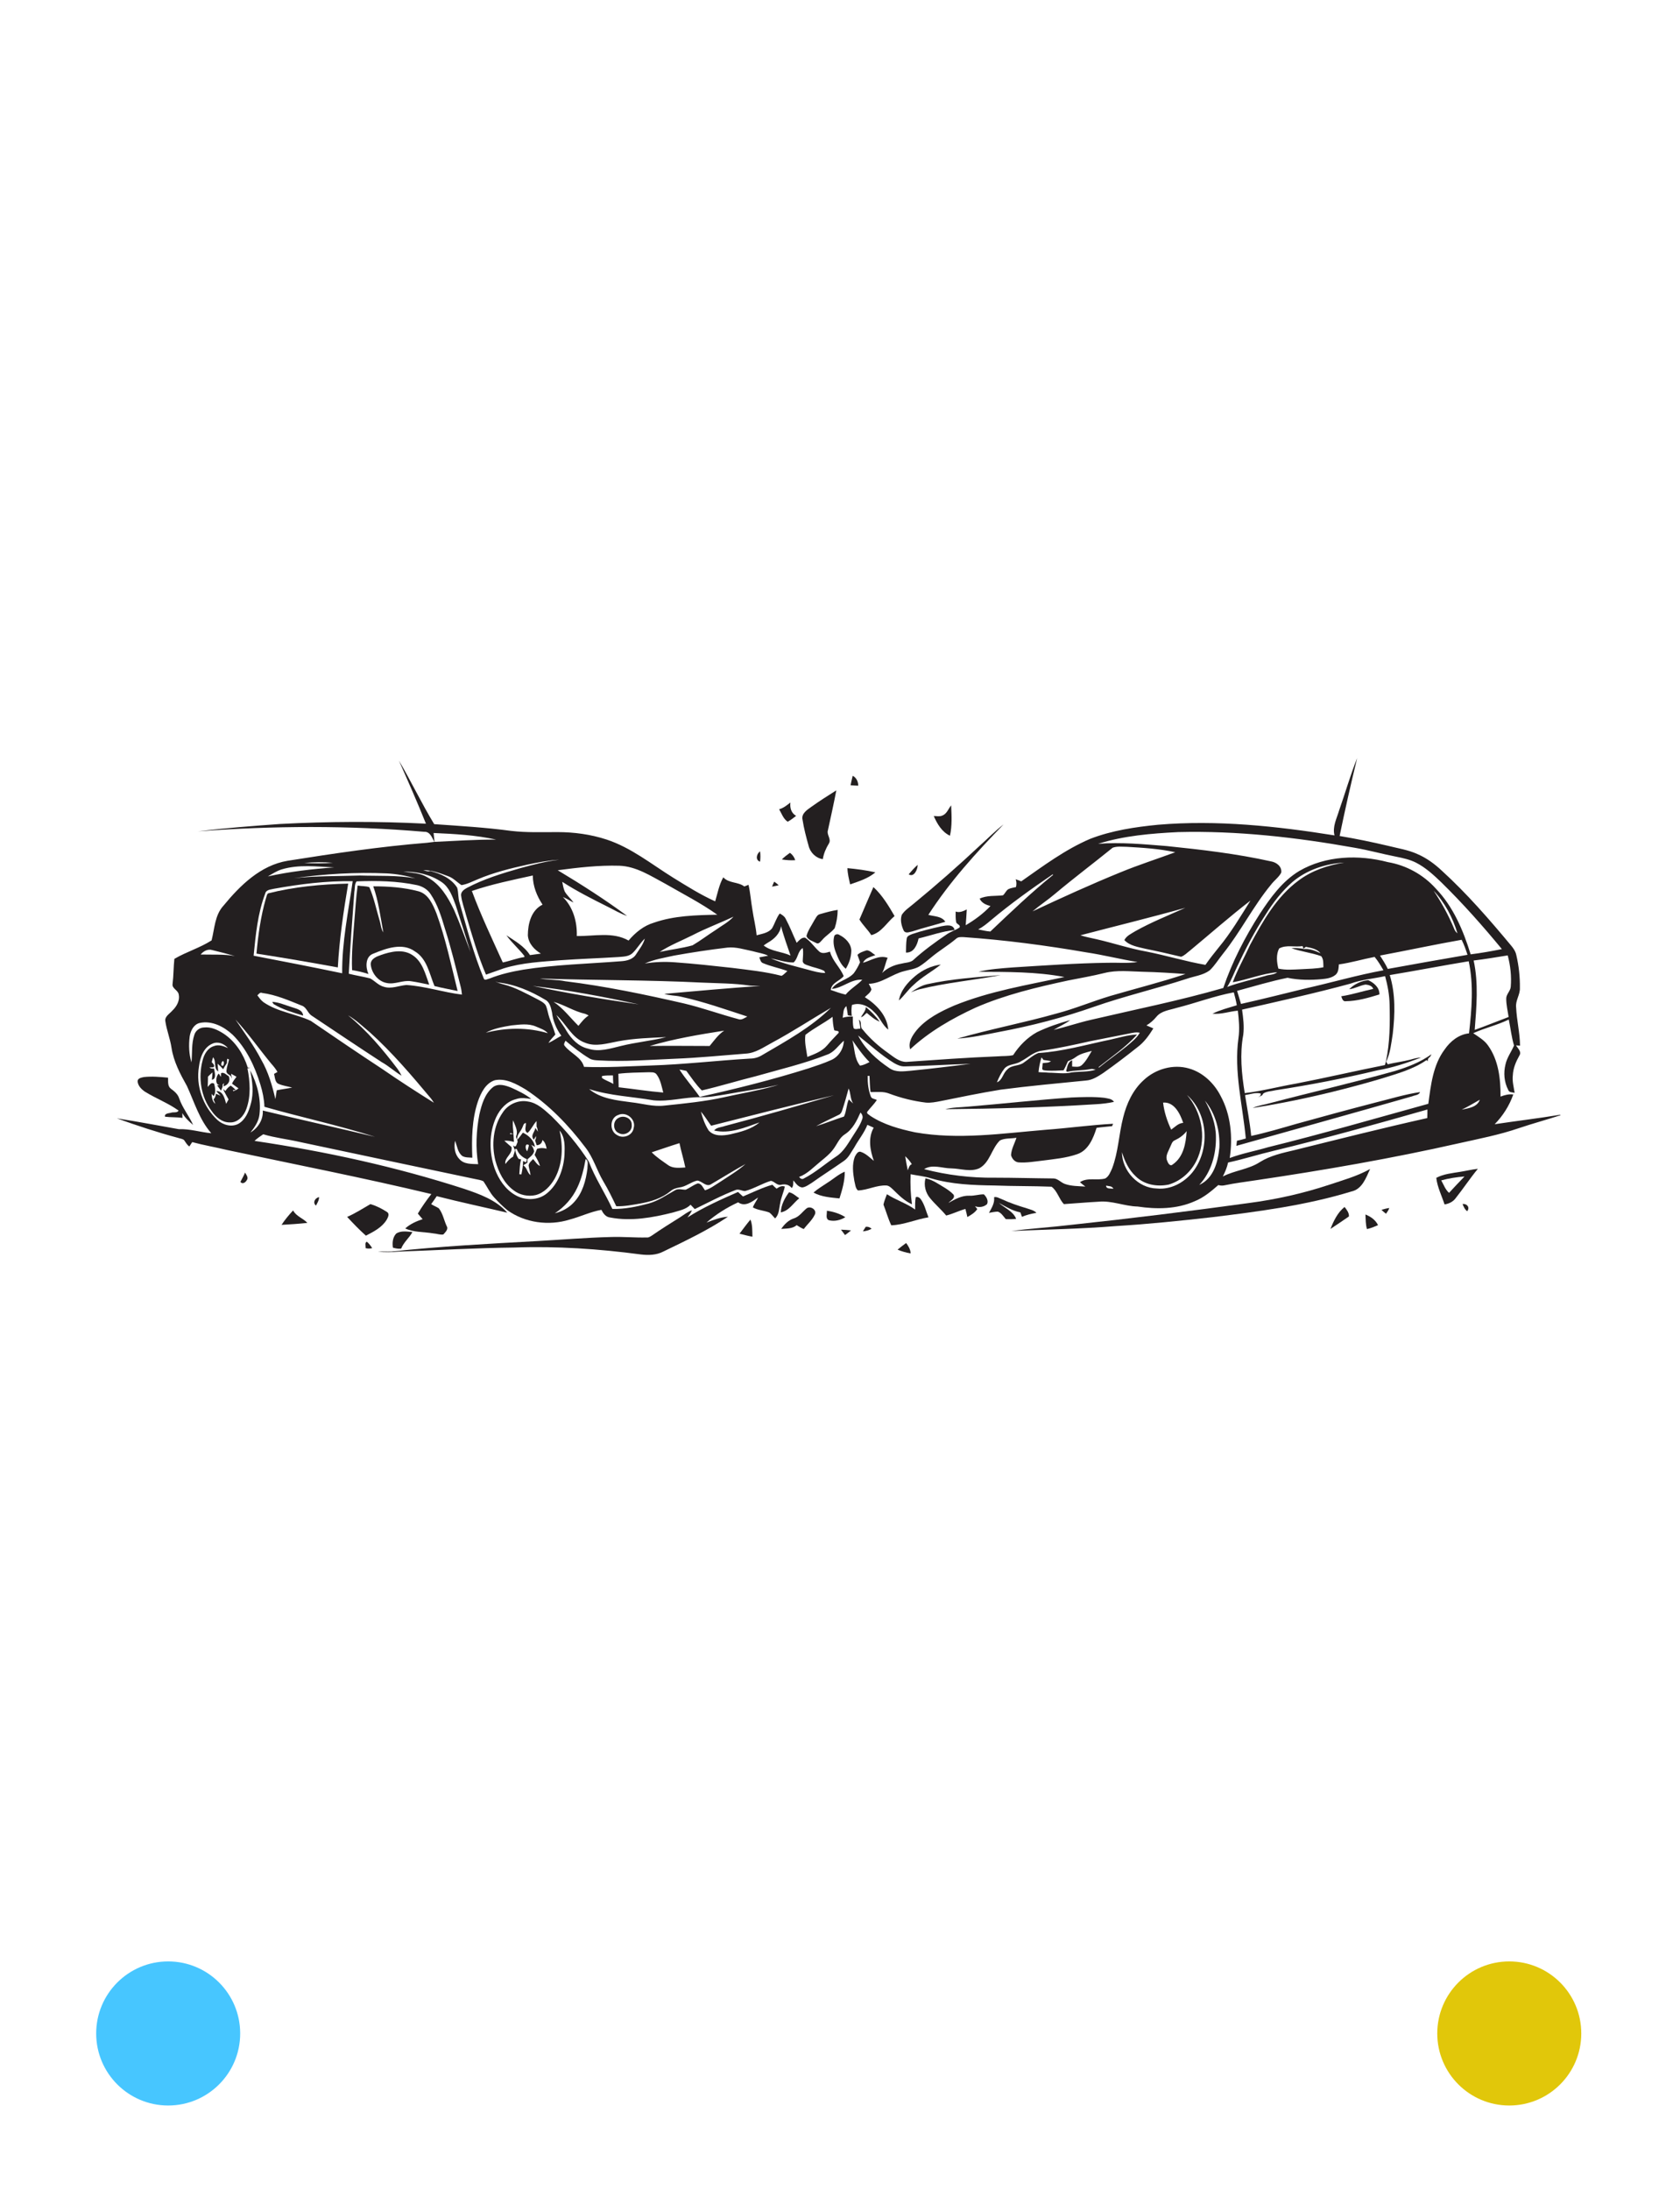 <?xml version="1.0" encoding="UTF-8" standalone="no"?>
<!DOCTYPE svg PUBLIC "-//W3C//DTD SVG 1.1//EN" "http://www.w3.org/Graphics/SVG/1.1/DTD/svg11.dtd">
<svg width="100%" height="100%" viewBox="0 0 406 529" version="1.1" xmlns="http://www.w3.org/2000/svg" xmlns:xlink="http://www.w3.org/1999/xlink" xml:space="preserve" xmlns:serif="http://www.serif.com/" style="fill-rule:evenodd;clip-rule:evenodd;stroke-linejoin:round;stroke-miterlimit:2;">
  <rect id="L5-3" x="0.132" y="0.089" width="405.12" height="528" style="fill:none;"/>
	<a href="L5-4.svg">
  <circle cx="364.74" cy="491.129" r="17.4" style="fill:#e1c70a;"/>
	</a>
  <g>
    <path d="M125.028,275.336c0,-0.037 0,-0.037 0,-0c0,-0.037 0,-0 0,-0Z" style="fill:#231f20;fill-rule:nonzero;"/>
    <path d="M377.029,269.241c-5.26,0.871 -10.52,1.488 -15.816,2.286c1.995,-2.032 3.555,-4.498 4.498,-7.183c-1.088,-0.145 -2.104,0.145 -3.083,0.508c0.036,-4.244 -0.472,-8.778 -3.011,-12.333c-0.907,-1.306 -2.322,-2.104 -3.591,-2.975c2.793,-1.269 5.84,-1.959 8.597,-3.301c0.435,2.104 0.653,4.208 1.269,6.276c-0.653,1.523 -1.705,2.902 -2.067,4.57c-0.508,2.032 -0.327,4.244 0.653,6.131c0.217,0.689 1.015,0.58 1.559,0.725c-0.217,-1.414 -0.616,-2.829 -0.435,-4.244c0.073,-1.705 0.762,-3.301 1.596,-4.788c0.581,-0.907 -0.399,-1.705 -0.834,-2.431c0.254,0 0.725,0.073 0.979,0.073c-0.036,-3.083 -0.798,-6.13 -0.943,-9.214c-0.217,-1.668 0.98,-3.083 0.907,-4.716c0.036,-2.684 -0.254,-5.368 -0.871,-7.98c-0.181,-0.871 -0.689,-1.596 -1.233,-2.249c-5.26,-6.312 -10.665,-12.551 -16.759,-18.101c-1.741,-1.632 -3.664,-3.047 -5.84,-3.99c-2.285,-1.052 -4.788,-1.415 -7.219,-2.032c-3.845,-0.907 -7.726,-1.705 -11.644,-2.358c1.306,-6.311 2.721,-12.587 4.244,-18.826c-1.668,4.135 -2.865,8.416 -4.353,12.623c-0.58,1.959 -1.668,3.954 -1.124,6.058c-14.075,-2.249 -28.403,-3.772 -42.623,-2.575c-5.55,0.544 -11.173,1.378 -16.433,3.41c-6.021,2.575 -11.317,6.529 -16.65,10.265c-0.435,-0.181 -0.907,-0.362 -1.342,-0.507c0.218,0.616 0.218,1.269 0.073,1.886c-0.617,0.145 -1.27,0.217 -1.85,0.508c-0.581,0.362 -0.798,1.088 -1.306,1.487c-1.886,0.218 -3.882,-0.036 -5.623,0.798c0.472,1.052 1.56,1.524 2.612,1.777c-1.741,1.85 -3.809,3.374 -5.985,4.644c0.109,-1.27 0.181,-2.54 0.254,-3.809c-0.871,0.435 -1.742,0.834 -2.685,0.508c0,0.834 -0.036,1.668 0.109,2.466c0.036,0.617 1.161,0.69 0.834,1.379c-0.943,0.653 -2.104,0.979 -3.047,1.632c-2.865,1.923 -5.695,3.99 -8.27,6.348c-0.798,0.544 -1.85,0.508 -2.757,0.762c-1.705,0.29 -3.374,1.016 -4.643,2.249c0.653,-1.125 0.798,-2.467 1.342,-3.664c-2.104,-0.725 -3.99,0.653 -5.949,1.197c0.508,-1.197 1.922,-1.414 2.974,-1.85c-0.689,-0.399 -1.269,-1.124 -2.067,-1.16c-0.798,0.253 -1.669,0.507 -2.249,1.088c0.181,0.616 0.471,1.197 0.616,1.813c-0.399,0.907 -0.907,1.814 -1.487,2.612c-1.451,1.669 -4.135,1.923 -5.332,3.809c2.611,-0.181 4.643,-2.43 7.363,-2.213c-1.233,1.306 -2.865,2.177 -4.026,3.592c-1.233,-0.291 -2.394,-0.69 -3.591,-1.125c0.181,-1.741 2.14,-2.14 3.119,-3.337c-0.834,-2.104 -2.72,-3.664 -3.301,-5.913c-0.834,0.218 -1.886,0.653 -2.648,-0.073c-1.161,-1.052 -2.031,-2.43 -3.373,-3.301c-0.907,-0.108 -1.451,0.69 -2.032,1.234c-0.907,-1.959 -1.668,-3.954 -2.684,-5.84c-0.29,-0.581 -0.871,-0.944 -1.415,-1.234c-0.834,1.088 -1.197,2.467 -1.886,3.628c-0.907,1.088 -2.394,1.269 -3.7,1.632c-0.181,-2.068 -0.726,-4.099 -1.016,-6.167c-0.362,-1.995 -0.471,-4.026 -0.943,-6.021c-0.326,0.145 -0.689,0.254 -1.016,0.399c-1.487,-1.161 -3.736,-0.726 -5.078,-2.213c-1.016,1.814 -1.378,3.845 -1.959,5.804c-3.555,-1.596 -6.82,-3.664 -10.121,-5.695c-5.259,-3.265 -10.193,-7.291 -16.178,-9.25c-3.809,-1.234 -7.799,-1.778 -11.789,-1.778c-3.737,0 -7.473,0.145 -11.209,-0.29c-6.167,-0.834 -12.406,-1.197 -18.609,-1.632c-3.047,-5.006 -5.55,-10.302 -8.525,-15.344c2.249,5.042 4.462,10.084 6.53,15.235c-11.753,-0.617 -23.543,-0.544 -35.296,0.072c-6.565,0.472 -13.204,0.98 -19.806,1.778c18.21,-1.379 36.529,-1.451 54.703,0.109c1.414,-0.073 1.886,1.451 2.43,2.43c-0.58,0.073 -1.161,0.145 -1.741,0.218c-11.318,0.907 -22.527,2.575 -33.736,4.353c-6.529,1.088 -11.462,5.949 -15.489,10.846c-2.104,2.285 -2.14,5.55 -2.866,8.379c-2.829,1.814 -6.094,2.757 -8.996,4.462c-0.217,1.995 -0.181,4.027 -0.435,6.058c-0.181,1.125 1.342,1.487 1.487,2.539c0.327,1.524 -0.544,2.975 -1.596,3.954c-0.653,0.762 -1.85,1.379 -1.632,2.539c0.326,2.177 1.161,4.208 1.487,6.385c0.508,3.337 2.104,6.348 3.736,9.25c1.778,3.881 3.011,8.125 5.877,11.39c-2.648,-0.254 -5.187,-1.088 -7.836,-0.979c-5.005,-0.871 -9.975,-1.85 -14.981,-2.612c4.861,1.741 9.794,3.374 14.8,4.716c0.472,0.181 1.052,0.181 1.451,0.544c0.399,0.544 0.689,1.161 1.27,1.523c0.217,-0.362 0.471,-0.725 0.689,-1.052c2.793,0.762 5.659,1.234 8.488,1.923c16.433,3.482 32.938,6.711 49.298,10.628c-1.197,1.524 -2.286,3.084 -3.265,4.716c0.363,0.435 0.762,0.907 1.161,1.342c-1.524,0.508 -3.011,1.161 -4.208,2.249c2.14,0.98 4.534,0.798 6.819,1.197c0.798,0.037 1.597,0.399 2.395,0.254c0.471,-0.544 1.305,-1.269 0.798,-2.031c-0.653,-1.415 -0.907,-3.011 -1.887,-4.28c-0.58,-0.399 -1.269,-0.617 -1.85,-1.016c0.472,-0.653 0.907,-1.27 1.342,-1.923c5.659,1.451 11.354,2.648 17.05,3.991c-2.685,-3.084 -6.711,-4.499 -10.448,-5.768c-16.505,-5.333 -33.481,-9.033 -50.639,-11.572c0.653,-0.616 1.378,-1.124 2.104,-1.596c2.938,0.871 5.985,1.197 8.96,1.886c14.074,3.011 28.185,5.949 42.26,8.924c0.653,0.145 1.378,0.218 1.995,0.544c0.907,1.306 1.56,2.793 2.648,3.954c0.979,1.088 2.031,2.104 3.12,3.011c4.28,3.083 10.048,3.845 15.054,2.285c2.611,-0.689 5.042,-1.886 7.69,-2.358c0.435,0.871 1.052,1.741 2.104,1.85c5.042,0.98 10.266,0.037 15.163,-1.197c1.487,-0.471 3.156,-0.725 4.28,-1.886c0.327,0.363 0.689,0.689 1.016,1.052c3.301,-1.596 6.529,-3.337 9.975,-4.643c0.726,-0.218 1.451,0.29 2.177,0.29c2.176,-0.58 4.099,-1.814 6.239,-2.467c0.871,0.109 1.487,1.197 2.467,0.943c1.015,-0.217 1.922,-0.036 2.575,0.798c0.472,-0.507 0.327,-1.233 0.399,-1.85c0.581,0.69 1.125,1.597 2.14,1.705c0.871,-0.108 1.597,-0.689 2.322,-1.124c2.539,-1.814 5.187,-3.483 7.763,-5.296c1.161,-0.798 1.741,-2.14 2.503,-3.265c1.016,-1.85 2.394,-3.482 3.156,-5.441c0.508,0.217 1.015,0.471 1.523,0.689c-1.414,2.503 -0.87,5.477 0.037,8.017c-0.98,-0.798 -1.923,-1.778 -3.156,-2.177c-0.726,-0.254 -1.161,0.689 -1.451,1.197c-0.69,1.85 -0.436,3.918 -0.109,5.804c0.217,0.762 0.217,1.741 0.87,2.322c2.358,-0.073 4.535,-1.342 6.929,-1.197c0.617,0.072 1.052,0.508 1.487,0.907c1.415,1.378 2.83,2.829 4.643,3.627c-0.326,-2.394 -0.435,-4.824 -0.326,-7.255c1.632,0.327 3.301,0.472 4.897,0.98c5.006,1.487 10.229,1.668 15.417,1.741c4.57,0.181 9.177,0.109 13.748,0.29c1.415,1.052 1.777,2.938 2.974,4.208c2.794,-0.182 5.55,-0.435 8.344,-0.581c3.228,-0.326 6.275,1.089 9.467,1.161c4.607,0.689 9.468,0.653 13.785,-1.269c2.176,-0.871 3.99,-2.395 5.731,-3.918c0.472,0.145 0.943,0.181 1.451,0.073c2.539,-0.545 5.115,-0.835 7.654,-1.234c16.433,-2.43 32.792,-5.26 49.007,-8.923c4.861,-1.089 9.794,-2.032 14.546,-3.664c3.338,-1.125 6.711,-2.032 10.049,-3.12l-0.109,-0.109Zm-11.935,-30.869c-0.109,1.052 -1.124,1.777 -1.088,2.865c0,1.488 0.363,2.939 0.58,4.39c-2.72,1.015 -5.441,2.14 -8.198,3.119c0.436,-5.586 0.944,-11.245 -0.254,-16.759c2.757,-0.326 5.478,-0.798 8.235,-1.233c0.653,2.467 0.943,5.078 0.725,7.618Zm-96.2,-33.627c1.088,-0.399 2.285,-0.218 3.409,-0.218c3.918,0.218 7.872,0.472 11.717,1.306c-4.389,1.632 -8.851,3.047 -13.167,4.825c-7.219,2.938 -14.293,6.166 -21.33,9.467c1.741,-1.487 3.7,-2.757 5.441,-4.244c4.535,-3.809 9.323,-7.4 13.93,-11.136Zm7.944,24.413c2.866,0.58 5.731,1.233 8.597,1.922c0.834,-0.29 1.451,-0.979 2.14,-1.487c4.861,-4.026 9.613,-8.234 14.619,-12.079c-2.431,3.881 -4.788,7.871 -7.727,11.39c-1.088,1.342 -2.176,2.72 -3.156,4.135c-4.824,-0.834 -9.504,-2.285 -14.328,-3.228c-4.027,-0.726 -7.908,-2.032 -11.862,-2.939c-1.342,-0.326 -2.721,-0.544 -4.026,-0.979c8.452,-2.213 16.94,-4.28 25.356,-6.638c-4.027,1.814 -8.162,3.446 -12.044,5.622c-0.979,0.617 -2.176,1.125 -2.684,2.177c1.27,1.378 3.337,1.668 5.115,2.104Zm-37.327,-6.929c4.752,-3.99 9.794,-7.581 14.909,-11.064l0.073,0.146c-5.297,4.28 -10.23,8.996 -15.163,13.675c-1.016,-0.072 -1.959,-0.326 -2.939,-0.508c1.125,-0.58 2.141,-1.414 3.12,-2.249Zm-34.969,20.786c0.145,0.725 0.254,1.487 0.363,2.212c0.218,0.037 0.726,0.109 0.943,0.146c-0.109,-0.871 -0.109,-1.778 0.036,-2.648c1.959,-0.69 4.027,0.253 5.369,1.704c1.379,1.234 1.923,3.12 3.41,4.245c-0.29,-3.447 -2.902,-6.095 -5.659,-7.836c0.544,-0.58 1.378,-1.052 1.596,-1.886c-0.145,-0.472 -0.435,-0.907 -0.653,-1.342c3.12,-0.073 5.587,-2.322 8.525,-3.047c1.233,-0.363 2.539,-0.472 3.664,-1.125c1.015,-0.616 1.922,-1.415 2.865,-2.176c1.923,-1.633 4.136,-2.902 6.058,-4.535c0.472,-0.471 1.161,-0.399 1.741,-0.399c9.976,0.69 19.915,1.995 29.782,3.7c4.135,0.617 8.198,1.669 12.333,2.322c-2.394,0.363 -4.861,0.109 -7.255,0.181c-7.654,0.109 -15.271,0.653 -22.889,1.125c-2.793,0.217 -5.586,0.399 -8.307,1.052c6.929,0.036 13.966,-0.036 20.785,1.269c-8.959,1.923 -18.101,3.41 -26.661,6.893c-3.338,1.451 -6.711,3.156 -9.069,5.949c-1.016,1.269 -2.104,2.902 -1.56,4.607c4.607,-4.281 10.121,-7.437 15.78,-10.049c7.146,-3.119 14.8,-4.933 22.381,-6.565c2.938,-0.581 5.877,-1.088 8.815,-1.814c3.047,-0.762 6.167,-0.363 9.25,-0.29c3.446,0.072 6.856,0.29 10.302,0.544c-5.985,1.995 -12.116,3.519 -18.174,5.296c-4.353,1.306 -8.561,3.083 -12.986,4.244c-7.944,2.249 -16.07,3.773 -23.978,6.058c3.446,-0.218 6.82,-0.979 10.194,-1.632c7.762,-1.451 15.416,-3.446 22.853,-6.058c7.363,-2.576 14.981,-4.353 22.381,-6.747c1.85,-0.653 3.918,-0.835 5.55,-2.032c1.27,-1.197 2.14,-2.684 3.229,-4.026c4.244,-5.296 7.291,-11.463 11.608,-16.687c0.761,-1.015 1.886,-1.777 2.466,-2.902c0.218,-1.487 -1.161,-2.502 -2.466,-2.72c-8.307,-1.85 -16.759,-2.83 -25.211,-3.7c-5.514,-0.435 -11.064,-0.98 -16.578,-0.544c6.239,-1.959 12.841,-2.503 19.334,-2.83c14.293,-0.362 28.585,1.27 42.623,3.773c3.41,0.58 6.747,1.523 10.121,2.176c1.632,0.327 3.301,0.69 4.788,1.451c2.322,1.197 4.244,2.975 6.094,4.752c5.188,5.079 10.012,10.52 14.619,16.106c-2.503,0.508 -5.006,0.943 -7.545,1.27c-1.778,-5.768 -4.208,-11.535 -8.452,-15.925c-3.011,-3.337 -7.11,-5.586 -11.535,-6.348c-7.074,-1.85 -15.018,-1.596 -21.439,2.14c-4.099,2.467 -6.965,6.457 -9.54,10.375c-3.591,5.623 -6.675,11.572 -8.815,17.883c-10.556,3.048 -21.293,5.188 -31.994,7.691c-3.011,0.689 -5.986,1.705 -8.996,2.43c1.306,-0.834 2.757,-1.415 3.99,-2.358c-2.721,0.726 -5.441,1.669 -8.017,2.902c-2.358,1.306 -4.316,3.301 -5.767,5.55c-1.198,0.29 -2.467,0.182 -3.664,0.29c-7.4,0.291 -14.764,0.835 -22.128,1.343c-1.668,0.036 -3.047,-1.161 -4.353,-2.104c-2.321,-1.633 -4.462,-3.519 -6.239,-5.732c-0.762,-0.616 -0.036,-1.777 -0.871,-2.358c0.109,0.726 0.291,1.451 0.327,2.177c-0.508,-0.073 -1.27,0.326 -1.633,-0.145c-0.217,-0.907 -0.181,-1.85 -0.181,-2.793c-0.834,-0.037 -1.669,0.072 -2.467,0.29c0.218,-0.943 0.037,-2.14 0.907,-2.793Zm107.555,-14.002c2.358,0.834 4.861,1.088 7.182,1.922c0.617,0.726 0.508,1.778 0.544,2.685c-1.777,0.362 -3.627,0.362 -5.405,0.471c-1.813,0.073 -3.663,0.254 -5.477,-0.145c-0.399,-1.56 -0.58,-3.41 0.181,-4.861c1.742,-0.979 3.773,-0.254 5.659,-0.58c0.073,0.145 0.182,0.471 0.218,0.653c-0.98,-0.145 -1.959,-0.218 -2.902,-0.145Zm3.482,-0.327c1.27,0.254 2.685,0.472 3.555,1.56c-1.306,-0.653 -2.72,-1.197 -4.208,-1.016c0.182,-0.181 0.399,-0.362 0.653,-0.544Zm-1.741,-16.033c-5.332,3.917 -8.633,9.794 -11.717,15.525c-1.378,3.047 -3.047,5.949 -4.208,9.069c3.628,-0.653 7.074,-2.104 10.738,-2.43c-0.798,0.689 -1.959,0.544 -2.902,0.907c-3.047,0.87 -6.203,1.523 -9.178,2.648c0.98,-1.56 1.633,-3.338 2.431,-4.97c2.031,-4.281 4.208,-8.488 6.819,-12.442c1.814,-2.939 3.954,-5.695 6.53,-7.944c3.482,-2.939 8.017,-4.426 12.515,-4.68c-3.954,0.617 -7.836,1.923 -11.028,4.317Zm-2.684,23.506c2.72,0.58 5.586,0.58 8.343,0.326c1.124,-0.109 2.358,-0.29 3.265,-1.052c0.725,-0.616 0.725,-1.632 0.798,-2.503c2.902,-0.399 5.767,-1.269 8.633,-1.813c0.834,0.979 1.487,2.104 2.14,3.228c-6.348,1.161 -12.551,2.975 -18.863,4.389c-5.187,1.27 -10.374,2.576 -15.561,3.737c-0.327,-1.052 -0.617,-2.104 -0.944,-3.156c4.027,-1.089 8.09,-2.322 12.189,-3.156Zm-10.991,7.69c8.742,-1.995 17.52,-3.918 26.19,-6.275c2.684,-0.98 5.586,-1.198 8.379,-1.814c0.617,2.249 1.052,4.57 1.089,6.892c0.108,4.571 0.072,9.177 -0.871,13.639c-0.073,0.327 -0.181,0.653 -0.254,0.943c-7.146,1.415 -14.256,3.084 -21.402,4.462c-4.172,0.726 -8.271,1.814 -12.479,2.322c-0.761,-4.643 -1.233,-9.432 -0.362,-14.075c0.254,-2.031 -0,-4.063 -0.29,-6.094Zm35.222,-9.83c-0.544,-1.125 -1.197,-2.177 -1.886,-3.229c6.602,-1.233 13.131,-2.648 19.733,-3.809c0.581,1.161 1.016,2.394 1.415,3.628c-6.42,1.088 -12.841,2.249 -19.262,3.41Zm11.064,-18.9c2.721,2.866 4.643,6.53 5.768,10.302c-0.399,-0.326 -0.689,-0.725 -0.835,-1.197c-1.342,-3.192 -3.01,-6.239 -4.933,-9.105Zm-78.172,35.985c-5.768,1.197 -11.463,2.866 -17.339,3.228c-1.306,0.508 -2.322,1.488 -3.446,2.249c-1.161,0.98 -3.011,0.545 -4.063,1.742c-1.052,0.87 -1.161,2.575 -2.503,3.083c0.471,-1.197 1.052,-2.358 1.85,-3.374c1.052,-1.124 2.757,-0.87 3.954,-1.704c1.668,-0.835 3.047,-2.286 4.969,-2.54c3.918,-0.58 7.8,-1.414 11.645,-2.285c3.119,-0.617 6.239,-1.233 9.359,-1.85c0.906,-0.181 1.85,-0.435 2.756,-0.218c-0.798,1.343 -2.031,2.286 -3.192,3.265c-2.176,1.778 -4.498,3.374 -6.674,5.151l-0.109,-0.109c3.192,-2.539 6.602,-4.824 9.322,-7.871c-2.212,0.072 -4.353,0.761 -6.529,1.233Zm-15.199,7.473c1.306,0.072 2.648,-0 3.954,-0.073c0.399,-0.689 0.725,-1.451 1.052,-2.176c0.653,-0.291 1.306,-0.581 1.886,-1.016c1.125,-0.834 2.539,-1.125 3.881,-1.487c-0.725,1.16 -1.342,2.43 -2.357,3.373c-0.653,0.653 -1.596,0.435 -2.395,0.399l0,-1.523c-1.088,0.399 -1.16,1.668 -1.451,2.611c0.073,0.037 0.182,0.109 0.254,0.182c1.85,-0.399 3.773,-0.29 5.623,-0.653c0.435,-0.109 0.834,0.036 1.27,0.145c-1.887,0.58 -3.882,0.399 -5.804,0.653c-1.778,0.435 -3.7,0.072 -5.514,0.072c-0.399,-0.036 -0.834,-0.072 -1.233,-0.072c-0.327,-0 -0.944,-0.036 -1.27,-0.073c0.109,-1.197 0.363,-2.43 0.725,-3.555c0.109,0.146 0.363,0.436 0.472,0.617c0.617,0.073 1.197,0.181 1.814,0.29c-0.544,0.472 -1.342,0.363 -1.995,0.472c-0.037,0.29 -0.073,0.907 -0.109,1.197c-0.145,0.653 0.762,0.544 1.197,0.617Zm-47.085,-7.328c1.27,1.814 2.539,3.664 4.136,5.26c-0.726,0.399 -1.488,0.762 -2.286,0.871c-1.414,-1.705 -1.269,-4.1 -1.85,-6.131Zm0.182,15.272c-0.363,-0.327 -0.726,-0.653 -1.052,-0.98c-0.581,1.306 -0.544,2.866 -1.161,4.136c-2.285,0.725 -4.462,1.632 -6.747,2.321c1.777,-0.979 3.627,-1.813 5.441,-2.72c0.472,-0.182 0.725,-0.617 0.871,-1.089c0.58,-1.741 1.088,-3.518 1.559,-5.296c0.545,1.161 0.363,2.54 1.089,3.628Zm1.197,-16.433c2.865,2.249 5.55,4.752 8.706,6.675c0.761,0.435 1.632,0.834 2.539,0.798c5.332,-0.109 10.628,-0.472 15.961,-0.617c-4.825,0.581 -9.649,1.197 -14.51,1.669c-1.705,0.145 -3.591,0.435 -5.115,-0.617c-3.011,-2.031 -5.913,-4.57 -7.581,-7.908Zm-3.446,1.27c-0.037,1.959 -1.27,3.918 -3.084,4.679c-1.777,0.798 -3.591,1.379 -5.441,1.995c-8.633,2.721 -17.448,4.934 -26.299,6.893c-1.56,-2.249 -3.41,-4.281 -4.897,-6.602c0.544,0.108 1.124,0.181 1.668,0.326c1.197,1.596 2.322,3.337 3.737,4.716c4.389,-1.016 8.706,-2.358 13.095,-3.446c5.731,-1.633 11.608,-3.011 17.158,-5.188c1.741,-0.58 2.72,-2.212 4.063,-3.373Zm-43.349,15.671c-2.72,0.326 -5.332,-0.508 -8.016,-0.798c-3.519,-0.472 -7.364,-0.835 -10.194,-3.193c5.043,1.633 10.411,1.814 15.598,2.721c3.773,0.363 7.473,-0.798 11.246,-0.762c2.104,0.073 4.171,-0.363 6.239,-0.689c4.244,-0.798 8.524,-1.306 12.696,-2.322c-0.363,0.109 -0.689,0.218 -1.052,0.327c-3.954,1.124 -8.053,1.777 -12.043,2.684c-4.752,1.052 -9.613,1.524 -14.474,2.032Zm5.042,14.945c-1.414,0.072 -2.974,0.29 -4.171,-0.581c-1.379,-0.979 -2.793,-1.886 -3.954,-3.083c2.249,-0.725 4.462,-1.523 6.711,-2.213c0.399,1.959 1.015,3.882 1.414,5.877Zm-12.478,-9.54c-0.254,1.813 -2.539,2.684 -4.027,1.704c-1.886,-0.979 -1.777,-4.207 0.327,-4.86c1.922,-0.871 4.317,1.052 3.7,3.156Zm-7.69,-12.116c-0,-0.109 0.036,-0.327 0.036,-0.436c0.871,-0.145 1.777,-0.145 2.648,-0.145c0,0.69 0.036,1.379 0.073,2.068c-0.871,-0.58 -1.923,-0.834 -2.757,-1.487Zm3.99,-0.98c2.358,-0.29 4.752,-0.29 7.146,-0.362c0.726,0.036 1.632,-0.145 2.104,0.544c0.943,1.269 1.197,2.865 1.596,4.353c-3.591,-0.29 -7.182,-0.871 -10.774,-1.27c-0.036,-1.124 -0.036,-2.213 -0.072,-3.265Zm51.764,-13.748c0.036,1.088 0.145,2.177 0.399,3.229c0.29,0.217 1.306,0.036 1.052,0.653c-0.943,1.015 -1.923,1.995 -2.793,3.047c-1.234,1.451 -3.047,2.067 -4.752,2.757c-0.254,-1.742 -0.726,-3.555 -0.472,-5.333c2.068,-1.632 4.462,-2.793 6.566,-4.353Zm-0.399,-2.176c-4.788,4.715 -10.737,7.98 -16.505,11.354c-0.907,0.58 -1.959,0.907 -3.047,0.907c-7.981,0.471 -15.925,1.414 -23.941,1.668c-5.405,0.182 -10.81,0.544 -16.179,0.327c-0.617,-2.358 -3.228,-3.229 -4.643,-5.042c-0.399,-0.399 -0,-0.871 0.181,-1.27c1.85,1.56 3.773,3.083 5.84,4.317c0.653,0.362 1.379,0.399 2.104,0.435c6.167,0.363 12.334,-0.145 18.5,-0.399c5.696,-0.218 11.391,-0.798 17.05,-1.233c2.43,-0.109 4.425,-1.597 6.493,-2.685c4.861,-2.612 9.431,-5.622 14.147,-8.379Zm-68.015,2.466c-0.363,-1.015 -0.472,-2.104 -0.907,-3.083c-0.508,-0.725 -1.342,-1.088 -2.068,-1.487c-2.648,-1.342 -5.26,-2.83 -8.125,-3.555c-0.689,-0.181 -1.379,-0.363 -1.995,-0.726c0.181,0.073 0.471,0.182 0.653,0.254c4.099,0.436 7.944,2.104 11.462,4.208c1.089,0.581 1.343,1.923 1.596,3.047c0.218,2.032 1.052,3.99 2.25,5.623c-1.052,0.544 -2.032,1.269 -3.12,1.741c0.471,-0.762 1.088,-1.378 1.669,-2.031c-0.399,-1.415 -0.944,-2.685 -1.415,-3.991Zm-0.399,3.664c-4.861,-1.451 -10.121,-1.378 -14.982,-0.109c1.887,-1.052 4.063,-1.414 6.203,-1.777c1.959,-0.181 4.063,-0.544 5.949,0.29c0.98,0.435 2.104,0.762 2.83,1.596Zm32.03,-8.851c5.514,1.197 10.847,3.083 16.179,4.825c-0.689,0.362 -1.415,0.943 -2.213,0.616c-4.353,-1.16 -8.633,-2.72 -13.059,-3.772c-9.504,-2.177 -19.044,-4.172 -28.729,-5.369c-2.032,-0.435 -4.099,-0.29 -6.131,-0.653c13.059,0.435 26.118,0.327 39.177,0.98c3.845,0.181 7.726,0.145 11.572,0.725c0.834,0.073 1.705,0.036 2.539,0.073c-7.763,0.544 -15.489,1.233 -23.216,1.922c1.27,0.435 2.575,0.363 3.881,0.653Zm10.593,8.235c-1.451,0.943 -2.431,2.394 -3.519,3.7c-4.825,-0 -9.649,-0.073 -14.474,-0c5.877,-1.742 11.935,-2.757 17.993,-3.7Zm-20.641,-6.349c-8.597,-1.233 -17.158,-2.648 -25.646,-4.461c8.633,1.015 17.158,2.611 25.646,4.461Zm-12.115,2.685c-1.016,0.653 -1.742,1.596 -2.467,2.503c-1.995,-1.959 -3.664,-4.244 -6.022,-5.804c2.648,0.725 4.97,2.321 7.654,2.902c0.29,0.109 0.581,0.254 0.835,0.399Zm-7.8,-0.109c2.358,2.14 3.737,5.55 6.893,6.674c2.611,1.089 5.405,0.146 8.016,-0.326c3.845,-0.725 7.727,-0.834 11.645,-1.016c-3.592,0.907 -7.328,1.234 -10.955,2.141c-2.576,0.616 -5.297,1.523 -7.908,0.652c-2.358,-0.507 -4.063,-2.357 -5.26,-4.316c-0.726,-1.306 -1.741,-2.467 -2.431,-3.809Zm59.527,-16.179c0.218,1.052 0.037,2.104 0,3.193c0.109,0.689 0.871,0.87 1.415,1.052c1.233,0.471 2.576,0.652 3.773,1.269c0.072,0.109 0.217,0.363 0.254,0.508c-1.379,0 -2.721,-0.399 -4.063,-0.762c-3.047,-0.834 -6.167,-1.523 -9.069,-2.757c1.814,0.327 3.591,1.016 5.478,0.98c1.088,-0.907 0.979,-2.721 2.212,-3.483Zm-8.415,-1.305c1.523,-0.871 2.902,-2.141 3.192,-3.991c0.29,1.27 0.725,2.467 1.124,3.737c0.399,1.124 0.762,2.249 1.161,3.373c-2.104,-0.979 -4.643,-0.979 -6.493,-2.43c0.326,-0.254 0.653,-0.472 1.016,-0.689Zm-3.664,2.067c1.233,0.363 2.575,0.508 3.736,1.088c-0.725,0.146 -1.415,0.254 -2.14,0.399c0.218,0.545 0.326,1.234 0.943,1.415c1.886,0.798 3.918,1.161 5.84,1.886c-0.471,0.399 -0.87,0.907 -1.414,1.161c-3.918,-1.015 -7.945,-1.414 -11.935,-1.922c-4.607,-0.508 -9.214,-1.016 -13.821,-1.343c-2.43,-0.181 -4.86,-0.108 -7.291,0.291c2.249,-1.016 4.716,-1.379 7.11,-1.923c4.281,-0.762 8.561,-1.415 12.841,-1.922c2.104,-0.218 4.136,0.471 6.131,0.87Zm-4.643,-8.343c-1.197,1.342 -2.866,2.176 -4.317,3.228c-1.886,1.197 -3.664,2.576 -5.586,3.7c-2.612,0.726 -5.296,1.016 -7.945,1.597c2.503,-1.633 5.297,-2.721 7.981,-4.063c3.192,-1.669 6.602,-2.902 9.867,-4.462Zm-27.569,-12.297c4.099,0.145 7.618,2.503 11.1,4.353c4.208,2.43 8.561,4.643 12.551,7.472c-5.151,0.109 -10.411,0.218 -15.308,1.923c-2.467,0.725 -4.498,2.394 -6.13,4.317c-3.846,-2.177 -8.344,-1.016 -12.515,-1.089c0.109,-3.409 -0.871,-6.964 -3.374,-9.431c0.907,0.363 1.705,0.907 2.576,1.342c-0.653,-0.979 -1.596,-1.705 -2.14,-2.72c-0.291,-0.726 -0.436,-1.524 -0.581,-2.286c3.483,2.249 7.219,4.136 10.919,5.986c1.56,0.761 3.083,1.704 4.752,2.249c-5.333,-3.954 -11.028,-7.582 -16.759,-11.028c4.933,-0.653 9.903,-1.233 14.909,-1.088Zm-44.908,-7.908c5.078,0.218 10.193,0.508 15.126,1.596c-4.969,-0.036 -9.939,0.326 -14.909,0.544c-0.072,-0.689 -0.145,-1.415 -0.217,-2.14Zm3.555,10.447c1.233,0.435 2.104,1.451 3.192,2.14c1.378,-0.217 2.612,-0.87 3.845,-1.378c3.845,-1.633 7.908,-2.648 12.007,-3.555c2.575,-0.544 5.151,-1.052 7.763,-1.197c-3.193,0.363 -6.312,1.197 -9.395,2.031c-4.426,1.27 -8.852,2.612 -12.951,4.788c-0.653,0.363 -1.414,0.907 -1.378,1.742c0.181,1.632 0.798,3.192 1.197,4.788c1.451,4.861 2.829,9.722 4.825,14.401c1.451,-0.508 2.902,-1.016 4.316,-1.524c4.462,-1.378 9.142,-1.596 13.748,-1.958c4.607,-0.327 9.214,-0.472 13.821,-0.762c1.197,-0.109 2.539,-0.073 3.482,-0.907c1.125,-1.052 1.887,-2.467 3.011,-3.555c-0.362,1.415 -1.306,2.539 -2.067,3.736c-0.762,1.306 -2.358,1.669 -3.773,1.742c-7.872,0.616 -15.779,0.798 -23.542,2.031c-2.757,0.472 -5.514,1.088 -8.126,2.14c-0.435,0.073 -1.233,0.617 -1.415,-0.036c-2.43,-5.877 -4.062,-12.043 -5.803,-18.137c-0.436,-1.234 -0.254,-2.54 -0.617,-3.773c-1.415,-2.249 -4.027,-3.41 -6.53,-4.027c-0.58,0.218 -1.124,-0.072 -1.668,-0.217c2.104,-0 4.135,0.762 6.058,1.487Zm22.381,18.682c-0.87,0.108 -1.741,0.253 -2.648,0.362c-1.342,-2.14 -3.627,-3.41 -5.695,-4.788c1.306,1.814 3.011,3.265 4.353,5.006l-0,0.254c-1.778,0.254 -3.446,0.943 -5.224,1.306c-2.575,-5.695 -5.296,-11.39 -7.472,-17.267c4.788,-1.632 9.758,-2.648 14.727,-3.736c0,2.539 0.98,4.969 2.358,7.037c-2.757,1.342 -3.555,4.643 -3.555,7.436c0.145,1.995 1.633,3.483 3.156,4.39Zm-23.977,-17.267c1.886,1.306 2.648,3.591 3.409,5.659c1.197,3.736 2.394,7.472 3.555,11.245c-1.306,-3.374 -2.503,-6.82 -3.954,-10.121c-1.487,-3.119 -3.373,-6.312 -6.529,-7.98c-1.741,-1.052 -3.809,-1.052 -5.768,-1.306c3.265,-0.109 6.602,0.689 9.287,2.503Zm4.897,27.17c-4.498,-0.545 -8.888,-2.032 -13.422,-2.322c-1.814,0.145 -3.628,1.016 -5.441,0.435c-1.306,-0.326 -2.177,-1.414 -3.338,-2.031c-1.704,-0.435 -3.446,-0.689 -5.151,-1.125c0.327,-6.602 0.871,-13.167 1.343,-19.769c0.181,-0.835 -0,-1.887 0.544,-2.54c4.861,-0.181 9.794,-0.108 14.582,0.907c1.342,0.29 2.612,1.052 3.337,2.213c1.669,2.503 2.576,5.405 3.41,8.234c1.488,4.607 2.612,9.323 3.809,14.039c0.182,0.653 0.254,1.306 0.327,1.959Zm-18.174,-29.274c2.322,0.109 4.679,0.544 6.928,1.197c-4.425,-0.798 -8.923,-0.544 -13.421,-0.689c-5.333,0.181 -10.665,0.072 -15.961,0.653c7.436,-1.052 14.981,-1.488 22.454,-1.161Zm-13.023,-2.576c-2.321,0.218 -4.643,0.182 -6.928,0.037c2.321,-0.182 4.643,-0.218 6.928,-0.037Zm-12.333,1.596c4.135,-1.233 8.452,-0.653 12.66,-0.471c-5.369,0.399 -10.774,1.016 -16.034,2.176c1.125,-0.653 2.177,-1.342 3.374,-1.705Zm-4.027,5.877c0.218,-1.016 1.379,-0.979 2.177,-1.197c6.275,-1.125 12.624,-1.923 18.972,-1.814c-1.052,7.364 -2.612,14.728 -2.54,22.237c-7.109,-1.488 -14.256,-2.866 -21.402,-4.245c0.508,-5.078 0.98,-10.193 2.793,-14.981Zm1.415,40.99c0.581,0.653 1.125,1.306 1.56,2.068c-0.218,0.109 -0.653,0.363 -0.834,0.472c0.254,0.834 0.181,2.067 1.16,2.43c1.016,0.435 2.141,0.58 3.229,0.871c-1.27,0.254 -2.503,0.399 -3.736,0.653c-0.109,0.725 -0.218,1.451 -0.327,2.14c-0.762,-3.265 -1.705,-6.566 -3.41,-9.504c-1.777,-3.446 -4.099,-6.53 -6.239,-9.722c3.083,3.337 5.695,7.074 8.597,10.592Zm-14.147,-27.351c1.814,0.436 3.627,0.907 5.405,1.415c-2.721,-0.472 -5.514,-0.29 -8.271,-0.363c0.69,-0.834 1.778,-1.415 2.866,-1.052Zm12.152,38.742c0.145,2.176 -1.124,4.208 -2.974,5.296c1.015,-1.27 1.995,-2.685 2.176,-4.353c0.435,-3.7 -0.544,-7.437 -2.249,-10.665c0.544,2.648 0.907,5.478 0.145,8.126c-0.472,1.813 -1.27,3.808 -2.974,4.788c-1.669,0.907 -3.773,0.29 -5.115,-0.943c-3.446,-3.229 -5.224,-8.198 -4.426,-12.878c0.254,-2.176 1.125,-4.679 3.301,-5.55c1.306,-0.58 2.793,0.036 3.7,1.088c-1.052,-0.471 -2.249,-0.943 -3.41,-0.471c-1.523,0.471 -2.357,1.995 -2.72,3.446c-1.088,4.135 -0.435,8.815 2.213,12.261c0.979,1.414 2.466,2.72 4.28,2.72c1.995,0.145 3.519,-1.596 4.099,-3.301c1.125,-3.119 0.871,-6.565 0.254,-9.758c0.181,-0.036 0.508,-0.108 0.689,-0.145l-0.616,-0.036c-1.016,-3.228 -2.975,-6.312 -5.841,-8.198c-1.414,-0.907 -3.047,-1.705 -4.788,-1.487c-1.052,0.036 -1.995,0.798 -2.285,1.777c-0.726,2.14 -0.472,4.426 -0.689,6.638c-0.617,-1.995 -0.69,-4.171 -0.436,-6.239c0.218,-1.378 0.943,-2.902 2.394,-3.265c2.939,-0.652 5.877,0.871 7.981,2.83c3.301,3.265 5.368,7.618 6.711,12.043c0.544,1.741 0.907,3.555 0.979,5.369c8.851,2.539 17.92,4.462 26.735,7.255c-9.105,-2.177 -18.138,-4.172 -27.134,-6.348Zm-7.763,-8.38c0.073,0.182 0.218,0.508 0.29,0.689c-0.036,-0.29 -0.145,-0.906 -0.181,-1.197c0.327,0.182 0.979,0.544 1.306,0.726c-0.399,0.544 -0.834,1.052 -1.088,1.668c0.508,0.363 1.052,0.762 1.56,1.125c-0.363,0.363 -0.799,0.544 -1.27,0.689c-0,-0.072 -0.036,-0.181 -0.073,-0.254l0.69,-0.036c-0.363,-0.363 -0.762,-0.725 -1.197,-1.052c-0.545,0.29 -0.98,0.762 -1.306,1.306c-0.145,-0.109 -0.436,-0.399 -0.581,-0.508c0.399,0.871 0.871,1.669 1.342,2.539c-0.181,0.327 -0.399,0.69 -0.58,1.052c-0.363,-1.269 -0.725,-3.119 -2.394,-3.083c0.326,0.399 0.689,0.762 1.052,1.124c-0.29,-0.108 -0.834,-0.362 -1.125,-0.471c-0.036,0.508 -0.217,0.979 -0.58,1.378c0.145,0.363 0.29,0.726 0.435,1.052c-0.762,-0.544 -0.834,-1.523 -0.907,-2.394c0.109,0.145 0.363,0.399 0.508,0.544c0.581,-0.943 0.363,-1.995 0.109,-3.011c-0.725,-0.471 -1.125,0.363 -1.56,0.799c0.036,-0.835 0.073,-1.669 0.073,-2.503c0.362,-0.363 0.725,-0.69 1.088,-1.016c-0.036,0.58 -0.073,1.197 -0.145,1.777c1.197,-0.181 0.653,-1.886 0.508,-2.72c-0.436,0.072 -0.798,-0 -1.125,-0.254c0.218,-0 0.689,-0.036 0.943,-0.036c0.581,-0.327 -0.108,-0.944 -0.362,-1.234c0.108,-0.399 0.181,-0.798 0.326,-1.197c0.834,1.016 0.073,2.612 1.233,3.446c-0.036,-0.471 -0.108,-1.414 -0.145,-1.886c0.472,0.399 0.907,0.834 1.343,1.342c0.29,-0.508 0.58,-1.016 0.906,-1.487c0,-0.254 0.037,-0.798 0.073,-1.052c0.109,0.036 0.326,0.145 0.435,0.181c-0.181,0.907 -0.544,1.778 -0.616,2.685c-0.109,0.689 0.58,0.943 1.015,1.269Zm-1.959,-3.555c0.508,-0.036 0.363,0.907 0.073,1.125c-0.617,0.072 -0.363,-0.871 -0.073,-1.125Zm38.633,1.923c-5.804,-3.809 -11.572,-7.727 -17.303,-11.644c-3.7,-1.742 -8.017,-2.141 -11.463,-4.535c-0.58,-0.435 -1.016,-1.052 -1.451,-1.632c0.327,-0.29 0.653,-0.834 1.161,-0.58c3.337,0.435 6.457,1.813 9.54,3.047c1.161,0.362 1.415,1.741 2.358,2.394c5.659,3.772 11.318,7.581 17.013,11.281c1.705,0.943 3.12,2.286 4.788,3.265c-0.29,-0.58 -0.616,-1.125 -0.979,-1.632c-3.555,-4.68 -7.364,-9.25 -11.971,-12.951c1.923,1.089 3.519,2.649 5.224,4.063c5.405,4.861 10.12,10.411 14.8,15.997c0.254,0.327 0.508,0.69 0.725,1.052c-4.171,-2.611 -8.343,-5.296 -12.442,-8.125Zm49.551,23.977c-0.362,2.939 -1.197,6.022 -3.301,8.235c-1.197,1.306 -2.829,2.176 -4.57,2.612c2.321,-1.524 4.244,-3.664 5.405,-6.167c1.052,-2.177 1.596,-4.571 2.031,-6.929c0.798,0.472 0.399,1.488 0.435,2.249Zm32.067,3.265c-1.197,0.726 -2.321,1.633 -3.664,2.032c-0.471,-0.617 -0.834,-1.669 -1.741,-1.669c-1.052,0.363 -1.922,1.088 -2.902,1.523c-0.87,0.037 -1.813,-0.362 -2.612,0.146c-2.067,1.16 -4.026,2.539 -6.348,3.192c-2.865,0.762 -5.804,1.378 -8.778,1.306c-1.778,-3.882 -4.172,-7.437 -5.695,-11.427c-2.539,-3.99 -5.623,-7.618 -8.996,-10.955c-1.669,-1.487 -3.41,-3.228 -5.695,-3.555c-2.358,-0.471 -4.861,0.689 -6.131,2.685c-2.321,3.337 -2.721,7.762 -1.741,11.644c0.762,2.72 2.068,5.405 4.389,7.11c1.487,1.16 3.483,1.559 5.296,1.16c2.068,-0.507 3.628,-2.212 4.643,-3.99c1.923,-3.519 2.068,-7.763 1.161,-11.608c1.379,1.633 1.27,3.882 1.197,5.877c-0.217,3.446 -1.523,7.11 -4.28,9.322c-2.14,1.742 -5.333,1.742 -7.654,0.363c-2.394,-1.378 -3.99,-3.809 -4.933,-6.348c-1.379,-3.99 -1.415,-8.561 0.362,-12.442c0.943,-1.995 2.576,-3.809 4.789,-4.353c1.197,-0.436 2.466,-0.218 3.7,-0.036c-1.451,-1.161 -3.156,-1.959 -4.825,-2.721c-1.378,-0.544 -3.047,-1.125 -4.389,-0.181c-2.032,1.596 -2.793,4.244 -3.337,6.638c-0.762,3.954 -0.944,8.053 -0.291,12.007c-1.56,-0.073 -3.446,0.072 -4.57,-1.27c-1.125,-1.161 -1.306,-2.866 -1.016,-4.389c0.508,1.27 0.617,2.829 1.777,3.7c0.726,0.399 1.597,0.326 2.395,0.399c-0.182,-4.534 -0.109,-9.214 1.342,-13.567c0.725,-2.067 1.85,-4.425 4.099,-5.151c2.684,-0.544 5.26,0.943 7.472,2.249c5.623,3.7 10.339,8.597 14.365,13.93c1.959,2.466 2.793,5.586 4.389,8.27c1.161,1.923 2.141,3.954 3.12,5.986c1.959,0.072 3.881,-0.327 5.804,-0.653c2.612,-0.472 5.224,-1.27 7.291,-2.975c0.617,-0.544 1.379,-0.762 2.177,-0.907c1.56,-0.181 2.793,-1.342 4.316,-1.668c1.198,0.145 2.177,1.705 3.41,0.834c2.757,-1.596 5.441,-3.301 8.235,-4.825c-1.887,1.669 -4.063,2.939 -6.131,4.317Zm-43.53,-3.845c-0.761,-0.326 -1.124,-1.088 -1.668,-1.669c-0.435,0.472 -1.016,0.907 -1.088,1.56c0.108,0.798 0.362,1.524 0.471,2.322c-0.834,-0.581 -0.834,-1.85 -1.777,-2.358c0.254,-0.145 0.761,-0.472 1.015,-0.653c0,-0.218 0,-0.617 0.037,-0.834c0.616,-0.544 1.378,-1.052 1.596,-1.923c-0.109,-0.58 -0.363,-1.088 -0.726,-1.56c0.29,0.182 0.617,0.327 0.907,0.508c-0.217,-1.632 -1.523,-2.757 -2.902,-3.446c-0.435,0.58 -0.87,1.197 -1.378,1.741c0.072,0.218 0.145,0.436 0.036,0.653c-0.181,0.327 -0.254,1.197 -0.798,0.871c-0.036,-0.036 -0.145,-0.145 -0.218,-0.182c0.109,0.399 0.291,0.835 0.436,1.234c-0.145,0.508 -0.291,1.015 -0.472,1.523c-0.798,0.399 -1.306,1.089 -1.85,1.741c-0.254,-1.632 1.814,-2.357 1.487,-4.099c-0.58,-0.507 -1.197,-1.015 -1.741,-1.523c0.798,-0.073 1.56,0.072 2.322,0.29c-0.037,-0.653 -0.073,-1.306 -0.109,-1.959c-0.218,0.037 -0.617,0.073 -0.834,0.073c-0,-0.073 0.036,-0.182 0.036,-0.254c0.181,0.036 0.616,0.145 0.798,0.181c-0.036,-1.088 -0.29,-2.176 -0.073,-3.264c0.399,1.197 1.234,2.43 0.762,3.7c-0.145,0.362 0.036,0.653 0.181,0.979c-0.072,-1.125 0.799,-1.886 1.234,-2.829c0.254,-0.472 0.29,-1.161 0.907,-1.198c0.072,0.835 -0.544,1.887 0.399,2.395c0.907,-0.798 1.342,-1.995 2.176,-2.866l0,1.342c0.218,0.363 0.254,0.798 0.327,1.233c-0.218,-0.326 -0.436,-0.653 -0.617,-0.943c-0.109,1.016 -1.306,1.85 -0.363,2.866c0.182,-0.29 0.327,-0.58 0.508,-0.871c0.036,0.399 -0.036,0.726 -0.218,1.052c0.109,0.291 0.291,0.871 0.399,1.161c0.762,-0.036 1.306,-0.508 1.379,-1.269c0.653,0.507 0.87,1.305 1.016,2.103c-0.762,-0.217 -1.56,-0.217 -2.322,0.037c-0.181,0.471 -0.363,0.979 -0.58,1.451c0.544,0.907 1.015,1.741 1.305,2.684Zm-5.151,-1.705c-0.544,-0.689 -0.725,-1.56 -0.906,-2.394l0.435,0c0.399,1.161 1.342,2.031 2.467,2.467c-0.037,0.181 -0.146,0.58 -0.218,0.761c-0.181,-0.072 -0.544,-0.253 -0.726,-0.326c0,1.088 -0.181,2.176 -0.399,3.228c-0.108,0 -0.362,-0.036 -0.507,-0.036c0.108,-1.197 0.108,-2.43 0.435,-3.591l-0.581,-0.109Zm2.467,-3.337c-0.072,0.508 -0.254,0.979 -0.399,1.487c-0.508,-0.435 -0.653,-2.14 0.399,-1.487Zm47.339,-4.607c-0.871,0.326 -1.995,0.29 -2.576,1.088c3.737,0.871 7.473,-0.725 10.955,-1.959c-1.959,1.669 -4.534,2.286 -7.001,2.866c-1.777,0.363 -3.99,0.58 -5.296,-0.943c-0.871,-1.378 -1.451,-2.938 -1.85,-4.534c0.907,1.052 1.632,2.285 2.467,3.409c9.903,-2.503 19.769,-5.042 29.709,-7.363c-8.779,2.575 -17.557,5.114 -26.408,7.436Zm33.227,-1.705c-0.435,1.342 -1.269,2.539 -2.031,3.736c-1.27,1.923 -2.358,4.136 -4.389,5.405c-2.576,1.705 -4.897,3.809 -7.69,5.224c-0.472,0.326 -0.871,-0 -1.161,-0.363c2.067,-0.762 3.555,-2.43 5.223,-3.772c1.052,-0.871 2.14,-1.705 2.975,-2.83c0.979,-1.233 1.487,-2.829 2.866,-3.7c1.886,-1.197 2.901,-3.301 3.772,-5.26c0.399,0.399 0.653,0.98 0.435,1.56Zm10.992,12.406c-0.254,-1.124 -0.436,-2.285 -0.617,-3.41c0.617,0.581 1.161,1.197 1.596,1.923c-0.617,0.217 -0.725,0.907 -0.979,1.487Zm47.919,3.7c0.653,0.145 1.451,0.036 1.777,0.762c-0.617,-0.145 -1.741,0.145 -1.777,-0.762Zm20.858,-3.192c-2.068,2.503 -5.26,4.208 -8.561,3.881c-4.535,-0.072 -8.452,-4.28 -8.452,-8.778c0.653,2.14 1.632,4.28 3.301,5.804c2.031,2.067 5.187,2.612 7.98,2.031c3.229,-0.943 5.877,-3.519 7.11,-6.638c2.031,-4.97 0.798,-10.991 -2.684,-15.018c5.223,4.607 5.622,13.349 1.306,18.718Zm-5.115,-10.338c-0.98,-2.068 -1.705,-4.281 -1.959,-6.53c2.721,-0.218 4.135,2.721 4.861,4.897c-1.197,0.073 -1.995,1.016 -2.902,1.633Zm3.736,0.362c-0.181,2.939 -0.762,6.276 -3.373,8.053c-0.653,0.581 -1.161,-0.362 -1.343,-0.907c-0.507,-1.124 0.291,-2.212 0.69,-3.228c0.326,-0.617 0.471,-1.487 1.233,-1.741c1.088,-0.508 2.068,-1.234 2.793,-2.177Zm7.908,3.954c-0.326,3.446 -1.378,7.473 -4.861,9.033c2.902,-3.084 4.099,-7.437 4.027,-11.572c-0,-3.12 -1.161,-6.094 -2.648,-8.778c2.575,3.119 3.663,7.327 3.482,11.317Zm50.241,-7.11c-10.702,2.395 -21.366,5.079 -32.031,7.727c-2.902,0.689 -5.877,1.306 -8.416,2.902c-2.72,1.777 -6.094,1.995 -8.96,3.482c0.544,-1.088 1.016,-2.176 1.27,-3.373c3.7,-0.798 7.327,-1.959 11.027,-2.83c12.479,-3.01 24.812,-6.457 37.146,-9.975c-0,0.653 -0,1.342 -0.036,2.067Zm4.207,-16.577c-2.829,3.772 -3.337,8.597 -3.954,13.131c-12.877,3.555 -25.755,7.292 -38.705,10.484c-3.083,0.907 -6.275,1.487 -9.286,2.611c0.762,-5.078 0.254,-10.483 -2.213,-15.017c-1.56,-3.047 -4.28,-5.659 -7.617,-6.602c-3.809,-1.125 -8.09,0.109 -10.955,2.793c-2.612,2.358 -4.136,5.659 -4.97,9.032c-1.052,4.063 -1.161,8.38 -2.684,12.334c-0.399,0.87 -0.762,1.886 -1.633,2.394c-1.995,0.58 -4.316,-0.327 -6.13,0.907c0.435,0.362 0.87,0.725 1.306,1.052c-1.633,-0.109 -3.338,-0.073 -4.897,-0.617c-1.016,-0.326 -1.742,-1.342 -2.83,-1.342c-4.716,-0.036 -9.431,-0.182 -14.147,-0.182c-5.768,0.073 -11.499,-0.616 -17.085,-2.067c1.995,-1.27 4.389,-0.182 6.565,-0.182c2.249,0.037 4.643,0.944 6.784,-0.036c2.575,-1.415 2.938,-4.752 4.969,-6.711c1.234,-0.616 2.685,-0.399 3.991,-0.653c-0.436,1.379 -1.234,2.721 -1.306,4.208c0.217,0.835 0.907,1.669 1.813,1.741c1.959,0.146 3.918,-0.217 5.877,-0.435c2.793,-0.363 5.659,-0.617 8.343,-1.56c2.684,-0.943 3.845,-3.845 4.643,-6.348c1.234,-0.181 2.503,-0.254 3.737,-0.399l0.253,-0.58c-5.441,0.29 -10.846,1.052 -16.287,1.451c-10.483,0.87 -21.112,2.467 -31.559,0.617c-3.772,-0.799 -7.618,-1.85 -10.846,-3.991c-0.254,-0.29 -0.943,-0.471 -0.726,-0.979c0.762,-0.98 1.633,-1.814 2.322,-2.83c-0.435,-0.29 -1.233,-0.253 -1.451,-0.834c-0.617,-1.596 -0.798,-3.301 -0.762,-5.006l0.436,0c0.072,1.306 0.072,2.612 0.253,3.918c1.524,-0 3.12,-0.218 4.607,0.399c2.83,1.052 5.768,1.777 8.743,2.14c1.233,0.109 2.43,-0.145 3.591,-0.363c4.824,-0.979 9.613,-1.958 14.473,-2.757c6.893,-0.906 13.785,-1.523 20.677,-2.212c1.524,-0.109 2.866,-0.98 4.135,-1.814c2.83,-1.995 5.55,-4.063 8.235,-6.203c1.632,-1.197 2.829,-2.866 3.881,-4.571c-0.58,-0.254 -1.124,-0.471 -1.669,-0.725c0.944,-0.544 1.742,-1.27 2.431,-2.104c1.161,-1.415 3.156,-1.596 4.788,-2.104c4.643,-1.161 9.178,-2.902 13.893,-3.773c0.291,1.016 0.545,2.068 0.726,3.12c-1.995,0.617 -4.027,1.125 -5.877,2.031c2.068,0.218 4.063,-0.544 6.131,-0.725c0.254,2.213 0.471,4.425 0.145,6.638c-1.125,8.126 1.016,16.179 1.777,24.232c-0.725,0.217 -1.414,0.399 -2.14,0.544c-0.036,0.29 -0.109,0.943 -0.145,1.233c14.147,-3.99 28.331,-7.908 42.514,-11.97c0.653,-0.291 1.596,-0.254 1.886,-1.016c-3.7,0.544 -7.291,1.669 -10.955,2.575c-6.311,1.633 -12.587,3.338 -18.862,5.079c-3.664,1.052 -7.292,2.14 -10.992,2.938c-0.326,-3.301 -0.979,-6.602 -1.487,-9.867c1.233,-0.181 2.684,-0.725 3.809,-0.362c0.072,0.507 -0.363,0.725 -0.726,0.979c0.327,-0.181 0.653,-0.399 1.016,-0.544c0.073,-0.109 0.254,-0.363 0.327,-0.472c0.87,-0.544 1.958,-0.507 2.902,-0.761c8.306,-1.27 16.541,-2.866 24.703,-4.825c3.627,-0.617 7.109,-1.777 10.519,-3.083c-0.87,0.036 -1.741,0.254 -2.575,0.508c-1.814,0.471 -3.664,0.689 -5.478,1.124c-0.145,-0.218 -0.29,-0.399 -0.399,-0.617c1.016,-2.104 1.234,-4.461 1.596,-6.747c0.544,-4.715 0.69,-9.613 -0.725,-14.183c6.348,-1.052 12.696,-2.285 19.08,-3.337c1.234,5.731 0.726,11.68 0.073,17.411c-2.467,0.254 -4.534,1.923 -5.877,3.882Zm4.099,14.546c1.524,-0.689 2.939,-1.596 4.39,-2.394c-0.617,1.814 -2.793,2.068 -4.39,2.394Z" style="fill:#231f20;fill-rule:nonzero;"/>
    <path d="M206.066,187.369c-0.182,0.762 -0.363,1.524 -0.508,2.286c0.617,0.036 1.233,0.108 1.85,0.108c-0,-0.979 -0.435,-1.922 -1.342,-2.394Z" style="fill:#231f20;fill-rule:nonzero;"/>
    <path d="M195.401,204.237c0.363,1.632 1.777,3.047 3.446,3.265c0.218,-1.379 0.762,-2.612 1.487,-3.809c0.617,-1.052 -0.616,-2.104 -0.254,-3.156c0.69,-3.192 1.415,-6.421 2.032,-9.649c-1.995,1.27 -4.027,2.539 -5.949,3.918c-1.052,0.761 -2.576,1.668 -2.213,3.192c0.327,2.104 0.871,4.171 1.451,6.239Z" style="fill:#231f20;fill-rule:nonzero;"/>
    <path d="M190.359,198.469c0.725,-0.399 1.378,-0.907 2.031,-1.414c-1.197,-0.69 -1.523,-1.959 -1.378,-3.229c-0.835,0.653 -1.669,1.342 -2.721,1.633c0.617,1.051 1.016,2.321 2.068,3.01Z" style="fill:#231f20;fill-rule:nonzero;"/>
    <path d="M229.572,201.843c0.544,-2.394 0.399,-4.897 0.29,-7.328c-0.689,0.835 -1.052,2.068 -2.14,2.467c-0.653,0.29 -1.379,0.109 -2.068,0.109c0.834,1.886 1.959,3.845 3.918,4.752Z" style="fill:#231f20;fill-rule:nonzero;"/>
    <path d="M220.503,224.95c2.612,-0.871 5.296,-1.487 7.944,-2.322c-0.87,-1.378 -2.684,-1.269 -4.099,-1.668c5.151,-7.981 11.572,-15.054 18.174,-21.838c-2.031,1.56 -3.809,3.41 -5.731,5.115c-5.188,4.861 -10.52,9.54 -15.998,14.038c-0.979,0.835 -2.14,1.56 -2.865,2.685c-0.436,1.233 -0.073,2.648 0.471,3.809c0.472,0.798 1.415,0.29 2.104,0.181Z" style="fill:#231f20;fill-rule:nonzero;"/>
    <path d="M183.684,208.118c0.109,-0.834 0.109,-1.668 0,-2.503c-0.834,0.581 -1.233,2.104 0,2.503Z" style="fill:#231f20;fill-rule:nonzero;"/>
    <path d="M188.944,207.574c1.052,0.182 2.14,0.254 3.229,0.182c-0.218,-0.726 -0.653,-1.342 -1.27,-1.778c-0.726,0.508 -1.378,1.016 -1.959,1.596Z" style="fill:#231f20;fill-rule:nonzero;"/>
    <path d="M221.773,208.88c-0.798,0.689 -1.487,1.487 -2.177,2.285c1.306,0.835 2.177,-1.197 2.177,-2.285Z" style="fill:#231f20;fill-rule:nonzero;"/>
    <path d="M211.543,210.694c-2.212,-0.508 -4.462,-0.798 -6.747,-1.016c0.036,1.342 0.363,2.612 0.653,3.918c2.104,-0.726 4.353,-1.415 6.094,-2.902Z" style="fill:#231f20;fill-rule:nonzero;"/>
    <path d="M187.094,212.943c-0.181,0.399 -0.363,0.798 -0.508,1.197c0.544,-0.109 1.089,-0.218 1.596,-0.326c-0.326,-0.327 -0.689,-0.617 -1.088,-0.871Z" style="fill:#231f20;fill-rule:nonzero;"/>
    <path d="M64.776,215.772c-0.363,0.327 -0.363,0.871 -0.544,1.306c-1.234,4.317 -1.85,8.779 -2.25,13.241c6.566,1.015 13.132,2.14 19.661,3.337c0.363,-6.784 1.379,-13.531 2.503,-20.241c-6.529,0.145 -13.059,0.761 -19.37,2.357Z" style="fill:#231f20;fill-rule:nonzero;"/>
    <path d="M101.123,215.265c-3.555,-0.944 -7.255,-1.198 -10.919,-1.198c1.27,3.592 1.741,7.401 2.431,11.137c-0.617,-0.943 -0.617,-2.14 -0.98,-3.156c-0.762,-2.612 -1.306,-5.26 -2.394,-7.763c-0.87,-0.326 -1.886,-0.218 -2.829,-0.399c-0.399,2.83 -0.544,5.732 -0.798,8.597c-0.291,3.918 -0.726,7.872 -0.544,11.826c1.342,0.217 2.648,0.508 3.953,0.943c-0.725,-1.632 -0.798,-4.244 1.198,-4.933c3.083,-1.27 7.001,-2.721 10.011,-0.545c2.975,1.778 3.519,5.442 4.752,8.38c1.85,0.471 3.737,0.798 5.587,1.197c-1.56,-6.276 -2.902,-12.66 -5.115,-18.754c-0.871,-2.14 -1.923,-4.68 -4.353,-5.332Z" style="fill:#231f20;fill-rule:nonzero;"/>
    <path d="M207.698,222.084c0.834,1.379 2.032,2.467 2.866,3.773c2.467,-0.617 3.736,-3.047 5.622,-4.607c-1.451,-2.503 -2.974,-5.042 -5.114,-7.001c-1.125,2.648 -2.286,5.223 -3.374,7.835Z" style="fill:#231f20;fill-rule:nonzero;"/>
    <path d="M196.779,222.302c-0.652,1.233 -1.523,2.394 -1.886,3.772c0.327,0.944 1.524,1.234 2.322,1.669c0.616,0.399 1.052,-0.29 1.451,-0.689c0.907,-1.088 2.176,-1.778 3.047,-2.866c0.471,-1.415 0.725,-2.938 0.725,-4.425c-1.451,0.217 -2.865,0.616 -4.244,1.015c-0.762,0.145 -1.016,0.943 -1.415,1.524Z" style="fill:#231f20;fill-rule:nonzero;"/>
    <path d="M227.504,223.717c-2.358,0.544 -4.752,1.088 -7.073,1.886c-0.508,0.217 -1.234,0.435 -1.306,1.088c-0.182,1.125 -0.145,2.249 -0.182,3.374c1.887,0.108 2.721,-1.85 3.047,-3.41c2.902,-0.689 5.732,-1.741 8.706,-2.032c-0.326,-1.487 -2.067,-1.124 -3.192,-0.906Z" style="fill:#231f20;fill-rule:nonzero;"/>
    <path d="M201.64,226.002c-0.399,1.306 -0.145,2.72 0.327,3.954c0.58,1.451 1.161,3.011 2.43,4.026c0.798,-1.306 1.306,-2.793 1.342,-4.353c-0.036,-1.705 -1.414,-3.083 -2.865,-3.809c-0.399,-0.29 -0.944,-0.217 -1.234,0.182Z" style="fill:#231f20;fill-rule:nonzero;"/>
    <path d="M99.672,230.681c-2.285,-1.523 -5.187,-0.87 -7.581,-0.036c-1.052,0.363 -2.503,0.907 -2.503,2.249c0.181,2.104 1.777,4.172 3.917,4.534c1.959,0.399 3.882,-0.761 5.84,-0.435c1.488,0.218 2.939,0.544 4.39,0.834c-0.943,-2.575 -1.633,-5.586 -4.063,-7.146Z" style="fill:#231f20;fill-rule:nonzero;"/>
    <path d="M220.757,237.9c1.995,-1.923 4.462,-3.228 6.602,-4.933c-2.285,0.29 -4.425,1.306 -6.167,2.757c-1.813,1.523 -3.555,3.482 -3.954,5.912c1.27,-1.124 2.213,-2.611 3.519,-3.736Z" style="fill:#231f20;fill-rule:nonzero;"/>
    <path d="M220.14,239.677c0.69,-0.29 1.415,-0.58 2.141,-0.761c6.457,-1.596 13.095,-2.177 19.588,-3.41c-5.985,0.544 -11.971,0.907 -17.847,2.213c-1.415,0.326 -2.685,1.124 -3.882,1.958Z" style="fill:#231f20;fill-rule:nonzero;"/>
    <path d="M325.265,241.818c2.757,-0.037 5.477,-0.835 8.089,-1.633c0.072,-1.668 -1.342,-2.829 -2.684,-3.446c-1.705,0.145 -3.41,0.943 -4.607,2.177c1.378,-0.145 2.575,-0.907 3.954,-1.125c0.689,0.073 1.596,0.29 1.85,1.052c-2.576,0.544 -5.079,1.379 -7.727,1.778c0.181,0.507 0.363,1.342 1.125,1.197Z" style="fill:#231f20;fill-rule:nonzero;"/>
    <path d="M70.471,243.232c-1.56,-0.471 -3.047,-1.16 -4.68,-1.269c0.073,0.145 0.218,0.399 0.327,0.544c2.176,1.342 4.716,2.031 7.146,2.793c-0.145,-1.451 -1.669,-1.669 -2.793,-2.068Z" style="fill:#231f20;fill-rule:nonzero;"/>
    <path d="M212.595,246.751c-0.943,-1.306 -2.104,-2.503 -3.337,-3.519c-0.073,0.98 -0.762,1.633 -1.197,2.431c0.653,-0.109 0.907,-0.689 1.415,-1.016c0.979,0.798 1.922,1.669 3.119,2.104Z" style="fill:#231f20;fill-rule:nonzero;"/>
    <path d="M307.127,266.376c-1.451,0.435 -3.011,0.58 -4.389,1.233c10.338,-1.632 20.604,-4.026 30.652,-6.965c3.882,-1.233 7.944,-2.249 11.354,-4.607c0.073,0.073 0.218,0.218 0.29,0.291c-0.036,-0.472 0.145,-0.835 0.544,-1.052c0.109,-0.146 0.291,-0.508 0.363,-0.653c-2.72,1.958 -5.876,3.156 -9.032,4.099c-9.867,2.757 -19.842,5.042 -29.782,7.654Z" style="fill:#231f20;fill-rule:nonzero;"/>
    <path d="M53.422,259.193c-0,0.218 -0.037,0.689 -0.037,0.907c-0.108,-0.181 -0.362,-0.58 -0.507,-0.798c-0.762,0.617 -0.98,2.866 0.326,2.793c-0.181,0 -0.544,0.037 -0.725,0.037c0.29,0.435 0.616,0.87 0.943,1.305c0.145,-0.471 0.471,-0.943 0.362,-1.451c0.109,-0.145 0.254,-0.29 0.363,-0.435l-0.145,0.834c1.125,-0.326 1.778,-1.342 1.27,-2.466c-0.581,-0.29 -1.125,-1.052 -1.85,-0.726Z" style="fill:#231f20;fill-rule:nonzero;"/>
    <path d="M35.067,263.691c2.648,1.633 5.55,2.721 8.089,4.535c-0.327,0.653 -1.306,0.29 -1.886,0.544c-0.508,0.109 -1.633,0.181 -1.379,0.943c1.415,0.181 2.83,0.072 4.208,0.29c0,-0.29 -0.036,-0.87 -0.036,-1.161c0.653,1.125 1.632,2.032 2.612,2.866c-0.98,-2.213 -2.576,-4.099 -3.374,-6.421c-0.326,-1.052 -1.197,-1.741 -2.031,-2.357c-0.798,-0.617 -0.617,-1.742 -0.653,-2.648c-1.959,-0.182 -3.918,-0.363 -5.877,-0.146c-0.58,0.146 -1.487,0.254 -1.487,1.052c0.109,1.089 0.943,1.923 1.814,2.503Z" style="fill:#231f20;fill-rule:nonzero;"/>
    <path d="M266.862,265.142c-2.648,-0.29 -5.296,-0.181 -7.944,-0.072c-8.343,0.58 -16.686,1.523 -25.029,2.213c-1.814,0.181 -3.664,0.145 -5.442,0.616c12.116,-0.109 24.232,-0.435 36.311,-1.197c1.488,-0.072 2.975,-0.254 4.462,-0.58c-0.544,-0.798 -1.523,-0.798 -2.358,-0.98Z" style="fill:#231f20;fill-rule:nonzero;"/>
    <path d="M149.477,270.003c-1.451,0.689 -1.415,3.083 0.073,3.664c1.378,0.798 3.301,-0.363 3.119,-1.959c0.073,-1.632 -1.922,-2.467 -3.192,-1.705Z" style="fill:#231f20;fill-rule:nonzero;"/>
    <path d="M321.238,286.145c-6.348,2.104 -12.877,3.555 -19.516,4.426c-14.256,1.959 -28.548,3.736 -42.876,5.26c-4.825,0.58 -9.65,0.87 -14.438,1.487c8.452,-0.363 16.941,-0.508 25.356,-1.197c7.763,-0.472 15.49,-1.27 23.18,-2.14c11.318,-1.379 22.708,-2.866 33.627,-6.203c2.611,-0.544 3.554,-3.301 4.534,-5.441c-3.083,1.741 -6.53,2.684 -9.867,3.808Z" style="fill:#231f20;fill-rule:nonzero;"/>
    <path d="M347.102,284.477c0.254,2.249 1.306,4.28 1.995,6.42c1.016,-0.145 1.995,-0.616 2.612,-1.414c1.886,-2.358 3.519,-4.861 5.441,-7.183c-1.451,0.145 -2.866,0.508 -4.28,0.726c-1.959,0.326 -3.991,0.508 -5.768,1.451Zm3.083,3.627c-0.906,-0.798 -1.306,-1.995 -1.886,-3.011c1.85,-0.507 3.736,-0.798 5.623,-0.943c-1.27,1.306 -2.503,2.612 -3.737,3.954Z" style="fill:#231f20;fill-rule:nonzero;"/>
    <path d="M204.143,282.989c-1.56,0.653 -2.793,1.814 -4.208,2.685c-1.124,0.762 -2.321,1.451 -3.337,2.358c1.886,1.052 4.172,1.197 6.276,1.414c0.653,-2.067 1.306,-4.244 1.269,-6.457Z" style="fill:#231f20;fill-rule:nonzero;"/>
    <path d="M58.101,285.456c0.472,0.653 1.233,0.145 1.524,-0.399c0.507,-0.617 -0.109,-1.306 -0.399,-1.85c-0.327,0.798 -0.762,1.524 -1.125,2.249Z" style="fill:#231f20;fill-rule:nonzero;"/>
    <path d="M237.77,288.467c-1.161,-0.036 -2.322,0.399 -3.519,0.326c-1.85,-0.072 -3.482,0.871 -5.042,1.742c0.472,-0.581 1.705,-1.089 1.233,-1.995c-1.124,-1.198 -2.648,-1.959 -4.062,-2.83c-0.835,-0.508 -1.742,-0.907 -2.721,-1.124c-0.472,1.705 0.036,3.555 1.161,4.86c1.197,1.451 2.648,2.685 3.845,4.136c1.596,-0.399 3.083,-1.161 4.643,-1.596c0.182,0.653 0.327,1.306 0.472,1.958c0.907,-0.507 1.813,-1.051 2.394,-1.922c-0.145,-0.181 -0.399,-0.508 -0.544,-0.689c0.943,0.362 2.14,0.217 2.902,-0.508c0.399,-0.798 -0.145,-1.778 -0.762,-2.358Z" style="fill:#231f20;fill-rule:nonzero;"/>
    <path d="M187.675,287.089c-0.363,-0.291 -0.69,-0.617 -1.016,-0.944c-2.467,0.69 -4.752,1.85 -7.11,2.83c-0.399,-0.363 -0.798,-0.726 -1.197,-1.088c-4.172,1.85 -8.38,3.7 -12.225,6.166c0.399,-0.544 0.835,-1.088 1.089,-1.741c-1.052,0.363 -1.923,1.088 -2.83,1.669c-2.321,1.451 -4.643,2.902 -6.892,4.462c-0.363,0.217 -0.762,0.507 -1.197,0.435c-2.938,0.072 -5.84,-0.218 -8.742,-0.109c-5.913,0.145 -11.826,0.653 -17.775,0.979c-11.753,0.653 -23.506,1.27 -35.187,2.54c-1.088,0.036 -2.212,-0.037 -3.301,0.036c1.705,0.145 3.41,0.145 5.115,-0.036c9.323,-0.327 18.645,-0.871 27.968,-0.98c10.193,-0.362 20.386,0.327 30.471,1.669c1.85,0.218 3.772,0.181 5.441,-0.689c5.332,-2.576 10.701,-5.115 15.634,-8.416c-1.813,0.109 -3.518,0.762 -5.187,1.415c2.286,-1.995 4.897,-3.628 7.654,-4.897c1.669,1.197 3.446,-0.182 4.788,-1.161c-0.326,0.834 -0.943,1.523 -1.233,2.394c1.233,0.689 2.684,0.725 3.99,1.233c0.544,0.399 0.907,0.943 1.379,1.415c1.015,-0.943 0.943,-2.394 1.233,-3.664c0.218,-1.378 0.834,-2.648 1.125,-4.026c-0.762,-0.29 -1.415,0.109 -1.995,0.508Z" style="fill:#231f20;fill-rule:nonzero;"/>
    <path d="M193.152,289.41c-0.798,-0.508 -1.524,-1.269 -2.467,-1.451c-1.052,1.415 -1.922,3.047 -1.995,4.861c1.995,-0.363 3.011,-2.249 4.462,-3.41Z" style="fill:#231f20;fill-rule:nonzero;"/>
    <path d="M221.301,289.156c-0.181,0.98 -0.145,1.995 -0.145,2.975c-2.104,-1.524 -4.643,-2.286 -6.82,-3.7c-0.29,0.834 -0.652,1.632 -0.834,2.503c0.653,1.668 1.125,3.409 1.886,5.006c3.084,-0.109 5.986,-1.451 8.997,-1.923c-0.617,-1.487 -0.944,-3.156 -1.923,-4.462c-0.29,-0.363 -0.726,-0.58 -1.161,-0.399Z" style="fill:#231f20;fill-rule:nonzero;"/>
    <path d="M76.347,291.188c0.363,-0.653 0.762,-1.306 0.762,-2.068c-0.943,0.218 -1.632,1.27 -0.762,2.068Z" style="fill:#231f20;fill-rule:nonzero;"/>
    <path d="M241.397,290.535c1.669,0.907 3.301,1.922 5.188,2.285c0.145,0.363 0.254,0.725 0.399,1.088c1.088,-0.508 2.285,-0.762 3.482,-0.979c-0.617,-0.653 -1.523,-0.798 -2.321,-1.088c-2.068,-0.617 -4.1,-1.306 -6.058,-2.213c-0.617,-0.218 -1.197,-0.653 -1.85,-0.472c0.181,1.415 -0.581,2.576 -1.234,3.773c0.726,-0.109 1.415,-0.29 2.14,-0.29c0.871,0.29 1.343,1.16 1.923,1.813c0.834,0.037 1.669,0.037 2.503,-0.072c-0.725,-1.85 -2.757,-2.612 -4.172,-3.845Z" style="fill:#231f20;fill-rule:nonzero;"/>
    <path d="M93.469,294.561c0.29,-0.544 0.762,-1.415 0.036,-1.85c-1.233,-0.798 -2.575,-1.487 -3.99,-1.886c-1.85,1.052 -3.664,2.249 -5.623,3.083c1.451,1.56 2.939,3.12 4.535,4.535c1.886,-0.98 3.917,-1.996 5.042,-3.882Z" style="fill:#231f20;fill-rule:nonzero;"/>
    <path d="M353.45,290.789c0.254,0.653 0.544,1.342 1.125,1.741c0.725,-0.943 -0.073,-1.85 -1.125,-1.741Z" style="fill:#231f20;fill-rule:nonzero;"/>
    <path d="M194.893,291.877c-1.016,0.834 -1.741,1.995 -3.047,2.394c-1.306,0.435 -2.285,1.415 -3.047,2.539c1.27,-0.109 2.684,0 3.736,-0.907c0.544,0.363 1.089,0.69 1.705,0.943c0.871,-1.16 2.032,-2.14 2.648,-3.446c0.653,-1.16 -1.052,-2.285 -1.995,-1.523Z" style="fill:#231f20;fill-rule:nonzero;"/>
    <path d="M321.528,296.81c1.488,-0.979 3.011,-1.995 4.462,-3.011c0.073,-0.87 -0.544,-1.632 -1.052,-2.285c-1.668,1.306 -2.648,3.374 -3.41,5.296Z" style="fill:#231f20;fill-rule:nonzero;"/>
    <path d="M334.95,293.146c0.326,-0.435 0.617,-0.87 0.798,-1.378c-0.653,0.073 -1.27,0.254 -1.886,0.435c0.326,0.327 0.689,0.653 1.088,0.943Z" style="fill:#231f20;fill-rule:nonzero;"/>
    <path d="M70.834,292.348c-1.016,1.089 -1.959,2.213 -2.794,3.483c2.104,-0.109 4.172,-0.254 6.24,-0.472c-1.016,-1.124 -2.685,-1.56 -3.446,-3.011Z" style="fill:#231f20;fill-rule:nonzero;"/>
    <path d="M199.827,292.421c0.072,0.725 -0.399,1.886 0.471,2.285c1.342,0.363 2.83,0 3.99,-0.725c-1.342,-0.871 -2.902,-1.342 -4.461,-1.56Z" style="fill:#231f20;fill-rule:nonzero;"/>
    <path d="M329.98,293.328c0.073,1.197 0.037,2.394 0.363,3.518c0.943,-0.181 1.814,-0.58 2.684,-0.943c-0.616,-1.269 -1.777,-2.067 -3.047,-2.575Z" style="fill:#231f20;fill-rule:nonzero;"/>
    <path d="M178.715,297.971c1.052,0.254 2.067,0.544 3.119,0.725c-0.036,-1.378 0.037,-2.829 -0.471,-4.135c-0.943,1.088 -1.778,2.285 -2.648,3.41Z" style="fill:#231f20;fill-rule:nonzero;"/>
    <path d="M209.222,296.302c-0.218,0.363 -0.472,0.726 -0.69,1.089c0.726,-0.037 1.451,-0.254 2.104,-0.617c-0.399,-0.363 -0.87,-0.544 -1.414,-0.472Z" style="fill:#231f20;fill-rule:nonzero;"/>
    <path d="M204.216,298.297c0.508,-0.362 0.979,-0.725 1.451,-1.124c-0.798,-0.109 -1.633,-0.145 -2.431,-0.181c0.327,0.435 0.653,0.87 0.98,1.305Z" style="fill:#231f20;fill-rule:nonzero;"/>
    <path d="M96.951,301.562c0.617,-1.56 1.959,-2.575 2.721,-3.99c-1.27,-0.109 -2.757,-0.399 -3.918,0.363c-0.87,0.907 -0.979,2.249 -0.798,3.41c0.689,0.181 1.342,0.326 1.995,0.217Z" style="fill:#231f20;fill-rule:nonzero;"/>
    <path d="M88.644,299.894c-0.58,0.326 -0.217,1.052 -0.29,1.559c0.508,0.145 1.052,0.145 1.596,0c-0.362,-0.544 -0.761,-1.124 -1.306,-1.559Z" style="fill:#231f20;fill-rule:nonzero;"/>
    <path d="M216.912,301.816c1.016,0.435 2.068,0.726 3.156,0.907c-0.036,-0.979 -0.544,-1.777 -1.088,-2.503c-0.726,0.508 -1.379,1.052 -2.068,1.596Z" style="fill:#231f20;fill-rule:nonzero;"/>
  </g>
	<a href="L1-4.svg">
  <circle id="Link-to-L1-4" serif:id="Link to L1-4" cx="40.644" cy="491.129" r="17.4" style="fill:#47c6ff;"/>
	</a>
</svg>
